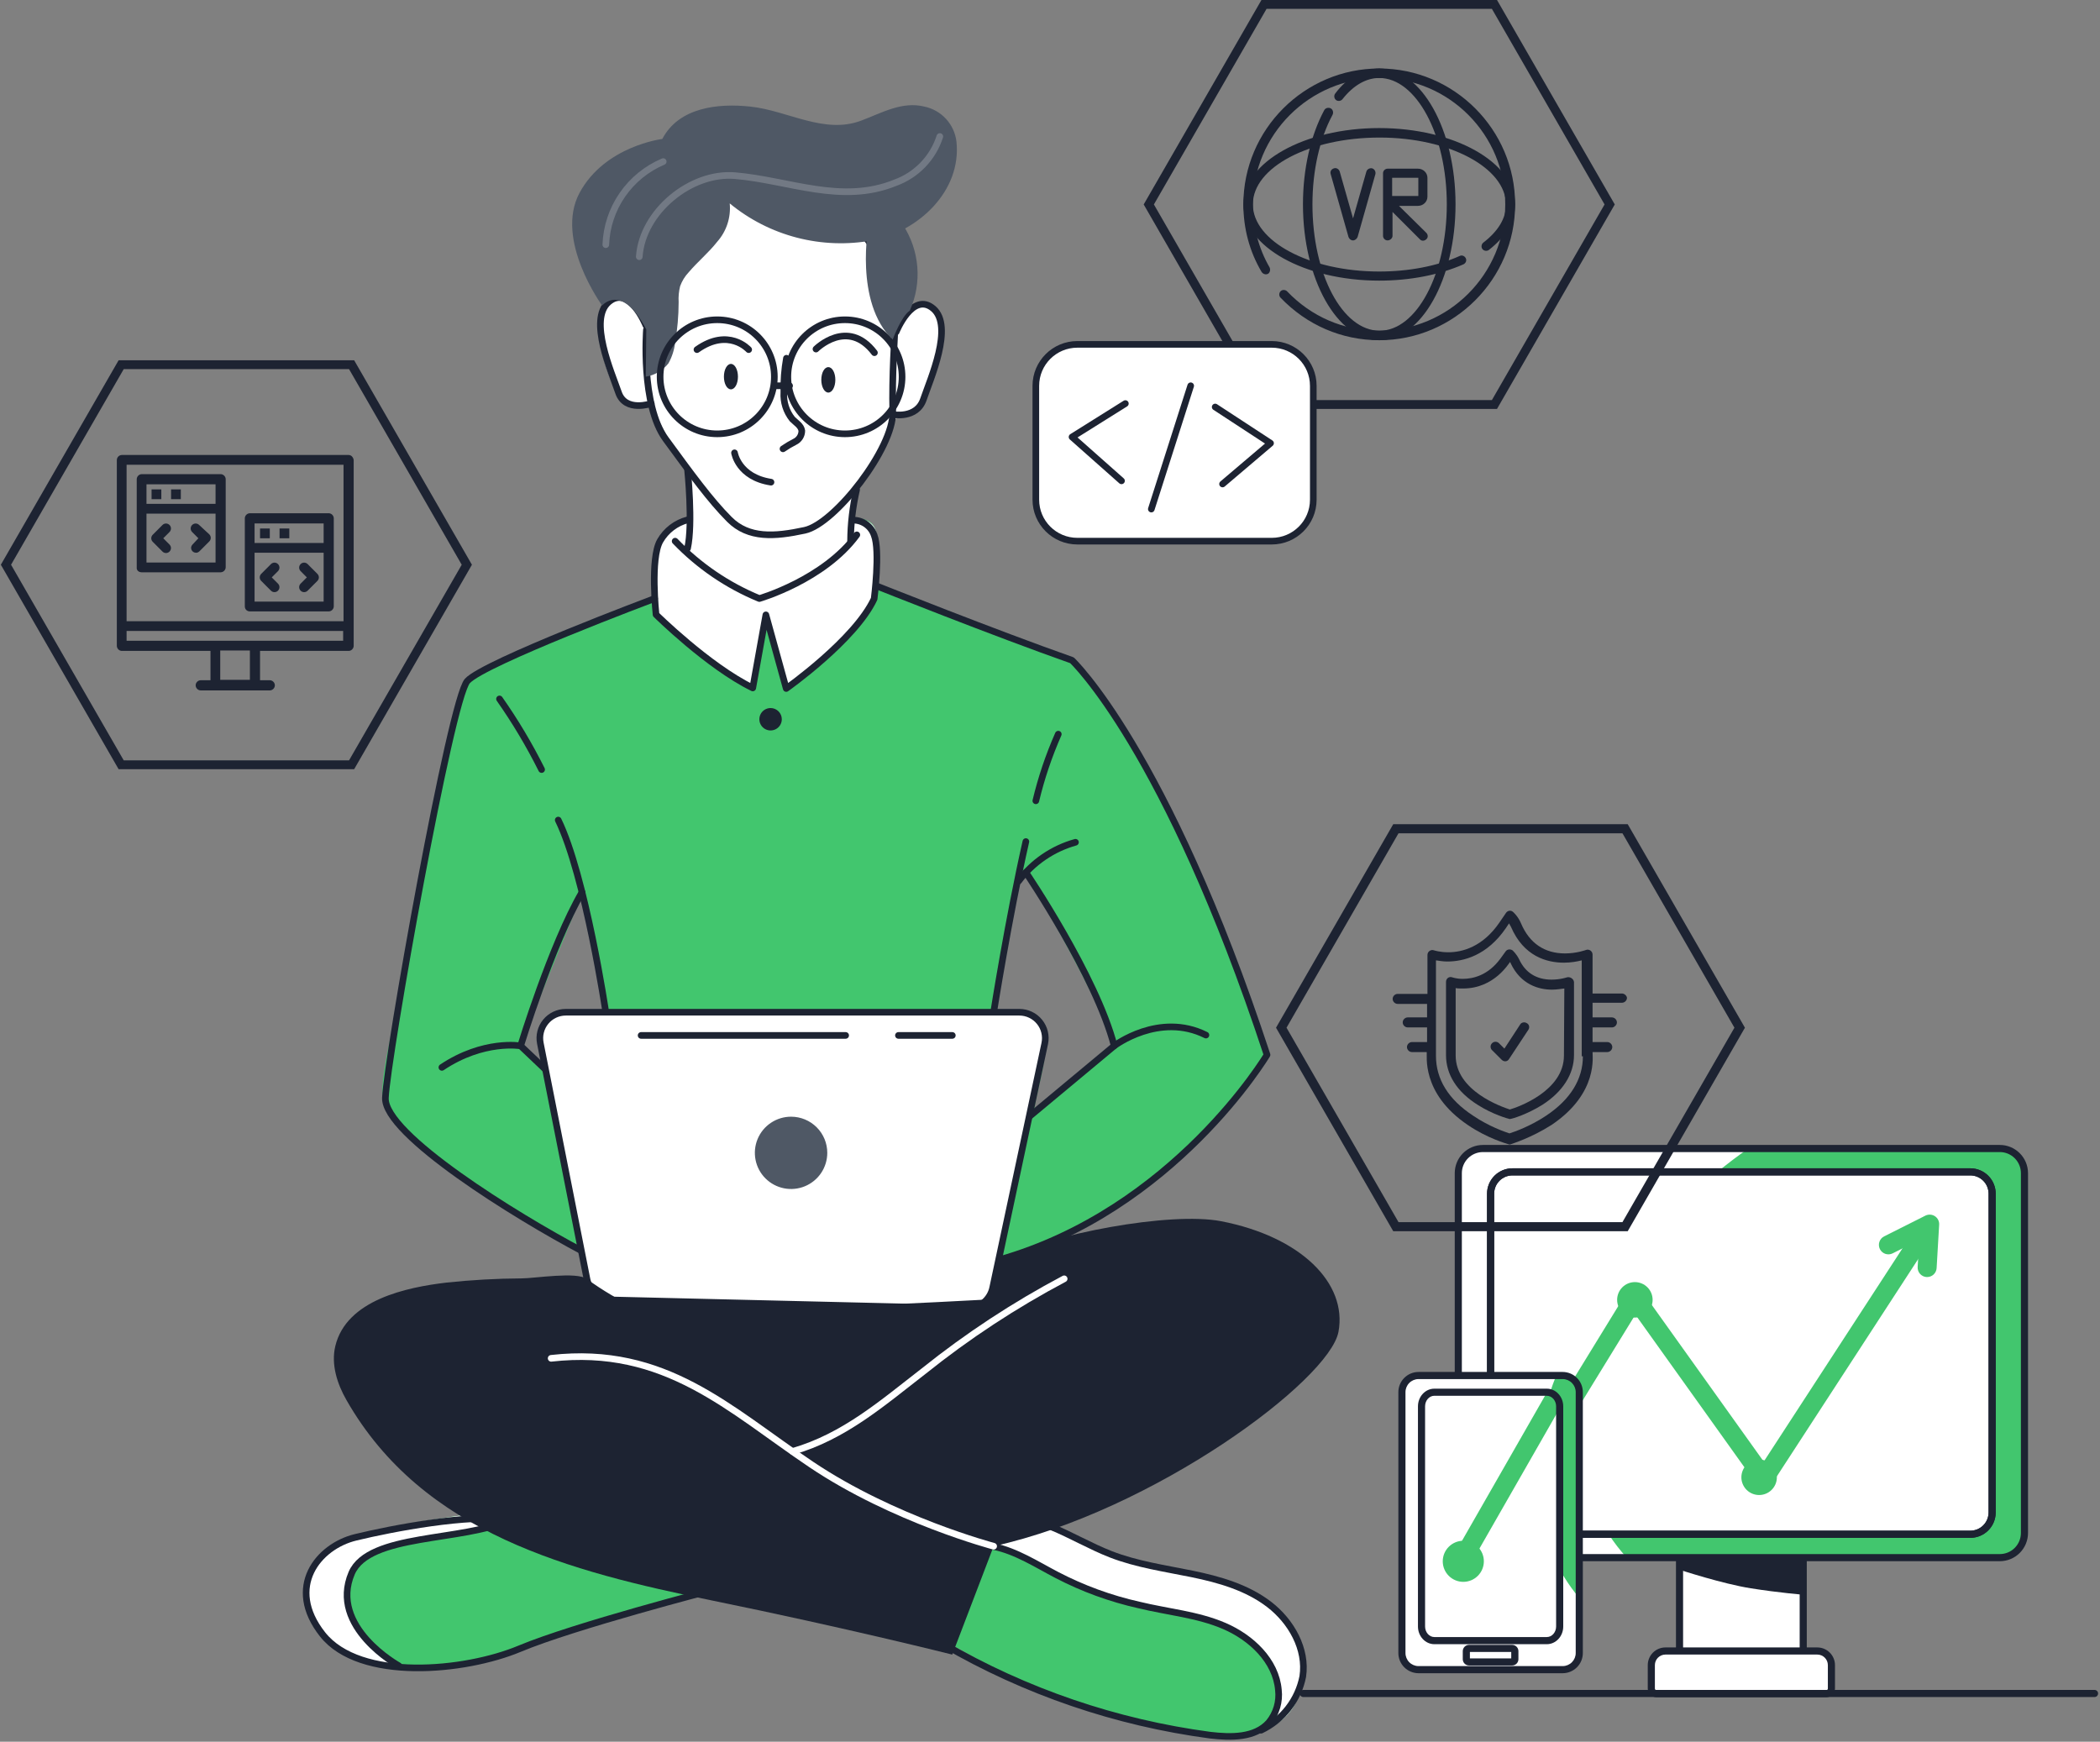 <svg width="950" height="788" viewBox="0 0 950 788" fill="none" xmlns="http://www.w3.org/2000/svg">
<rect x="0" y="0" width="950" height="788" fill="#808080" stroke="none"/>
<path d="M674.906 183H676.062L676.639 181.998L727.607 93.498L728.182 92.5L727.607 91.502L676.639 3.002L676.062 2H674.906H572.969H571.812L571.235 3.002L520.267 91.502L519.692 92.5L520.267 93.498L571.235 181.998L571.812 183H572.969H674.906Z" stroke="#1D2332" stroke-width="4"/>
<g clip-path="url(#clip0_2275_3099)">
<path d="M623.943 153.919C606.945 153.919 591.15 147.051 579.303 134.689C578.444 133.83 578.616 132.457 579.303 131.77C580.161 130.912 581.535 131.083 582.221 131.77C593.21 143.274 607.804 149.626 623.772 149.626C655.363 149.626 680.946 124.044 680.946 92.452C680.946 60.86 655.535 35.278 623.943 35.278C592.351 35.278 566.769 60.86 566.769 92.452C566.769 102.41 569.344 112.369 574.323 120.953C574.839 121.983 574.495 123.357 573.637 123.872C572.607 124.387 571.405 124.044 570.718 123.014C565.224 113.742 562.477 103.269 562.477 92.452C562.477 58.628 590.119 30.985 623.943 30.985C657.767 30.985 685.41 58.628 685.41 92.452C685.41 126.276 657.767 153.919 623.943 153.919Z" fill="#1D2332"/>
<path d="M623.944 153.919C604.886 153.919 589.434 126.276 589.434 92.452C589.434 76.484 592.867 61.375 599.048 49.872C599.564 48.842 600.937 48.498 601.967 49.013C602.997 49.528 603.341 50.902 602.826 51.932C596.988 62.749 593.726 77.171 593.726 92.452C593.726 124.044 607.29 149.626 624.116 149.626C640.77 149.626 654.506 124.044 654.506 92.452C654.506 60.86 640.599 35.278 623.944 35.278C618.107 35.278 612.269 38.54 607.29 44.893C606.603 45.751 605.229 45.923 604.371 45.236C603.513 44.549 603.341 43.176 604.028 42.317C609.694 34.763 616.733 30.985 623.944 30.985C643.002 30.985 658.455 58.628 658.455 92.452C658.455 126.276 643.002 153.919 623.944 153.919Z" fill="#1D2332"/>
<path d="M623.943 126.963C590.119 126.963 562.477 111.51 562.477 92.452C562.477 73.394 590.119 57.941 623.943 57.941C657.767 57.941 685.41 73.394 685.41 92.452C685.41 100.007 681.289 107.046 673.563 113.055C672.704 113.742 671.331 113.57 670.644 112.712C669.957 111.853 670.129 110.48 670.987 109.793C677.684 104.642 681.289 98.805 681.289 92.624C681.289 75.969 655.707 62.234 624.115 62.234C592.523 62.234 566.769 75.626 566.769 92.452C566.769 109.106 592.351 122.842 623.943 122.842C637.164 122.842 650.041 120.438 660.342 115.802C661.373 115.287 662.574 115.802 663.09 116.833C663.605 117.863 663.09 119.065 662.059 119.58C651.071 124.387 637.85 126.963 623.943 126.963Z" fill="#1D2332"/>
<path d="M612.093 108.763C611.063 108.763 610.376 108.076 610.033 107.217L601.963 78.716C601.62 77.514 602.307 76.484 603.509 76.141C604.539 75.797 605.741 76.484 606.084 77.686L612.093 98.804L618.103 77.686C618.446 76.484 619.648 75.969 620.678 76.141C621.88 76.484 622.395 77.686 622.223 78.716L614.154 107.217C613.81 108.076 612.952 108.763 612.093 108.763Z" fill="#1D2332"/>
<path d="M627.717 108.763C626.515 108.763 625.656 107.733 625.656 106.703V90.907V78.373C625.656 77.171 626.686 76.313 627.717 76.313H641.452C643.856 76.313 645.745 78.201 645.745 80.433V89.018C645.745 91.25 643.856 93.139 641.452 93.139H632.867L645.229 105.329C646.088 106.188 646.088 107.561 645.229 108.248C644.371 109.106 642.997 109.106 642.311 108.248L629.949 95.886V106.703C629.949 107.733 628.918 108.763 627.717 108.763ZM629.949 88.675H641.452C641.624 88.675 641.624 88.675 641.624 88.675V80.433C641.624 80.433 641.624 80.433 641.452 80.433H629.777V88.675H629.949Z" fill="#1D2332"/>
</g>
<path d="M157.906 346H159.062L159.639 344.998L210.607 256.498L211.182 255.5L210.607 254.502L159.639 166.002L159.062 165H157.906H55.969H54.812L54.236 166.002L3.267 254.502L2.692 255.5L3.267 256.498L54.236 344.998L54.812 346H55.969H157.906Z" stroke="#1D2332" stroke-width="4"/>
<path d="M157.705 205.841H55.146C53.911 205.841 52.852 206.903 52.852 208.141V292.185C52.852 293.424 53.911 294.486 55.146 294.486H95.216V307.756H90.803C89.568 307.756 88.509 308.817 88.509 310.056C88.509 311.294 89.568 312.356 90.803 312.356C97.158 312.356 110.044 312.356 122.048 312.356C123.283 312.356 124.342 311.294 124.342 310.056C124.342 308.817 123.283 307.756 122.048 307.756H117.635V294.486H157.705C158.94 294.486 160 293.424 160 292.185V208.141C159.823 206.903 158.94 205.841 157.705 205.841ZM155.41 210.264V281.038H57.265V210.264H155.41ZM113.045 307.579H99.629V294.309H113.045V307.579ZM57.265 289.885V285.462H155.234V289.885C136.346 289.885 76.505 289.885 57.265 289.885Z" fill="#1D2332"/>
<path d="M64.15 258.921H99.807C101.043 258.921 102.102 257.86 102.102 256.621C102.102 250.606 102.102 227.25 102.102 216.811C102.102 215.572 101.043 214.511 99.807 214.511H64.15C62.914 214.511 61.855 215.572 61.855 216.811C61.855 220.35 61.855 246.536 61.855 256.621C61.679 258.037 62.738 258.921 64.15 258.921ZM66.268 254.498V232.381H97.512V254.498H66.268ZM66.268 219.111H97.512V227.958H66.268V219.111Z" fill="#1D2332"/>
<path d="M76.682 237.512C75.799 236.627 74.387 236.627 73.505 237.512L69.092 241.936C68.209 242.82 68.209 244.236 69.092 245.12L73.505 249.544C74.387 250.428 75.799 250.428 76.682 249.544C77.565 248.659 77.565 247.244 76.682 246.359L73.858 243.528L76.682 240.697C77.565 239.812 77.565 238.397 76.682 237.512Z" fill="#1D2332"/>
<path d="M90.097 237.512C89.215 236.627 87.802 236.627 86.92 237.512C86.037 238.397 86.037 239.812 86.92 240.697L89.744 243.528L87.096 246.359C85.684 247.774 86.743 250.075 88.685 250.075C89.215 250.075 89.744 249.898 90.274 249.367L94.687 244.943C95.569 244.059 95.569 242.643 94.687 241.759L90.097 237.512Z" fill="#1D2332"/>
<path d="M72.979 221.411H68.566V225.835H72.979V221.411Z" fill="#1D2332"/>
<path d="M81.804 221.411H77.391V225.835H81.804V221.411Z" fill="#1D2332"/>
<path d="M113.045 276.615H148.702C149.938 276.615 150.997 275.553 150.997 274.315C150.997 268.299 150.997 244.944 150.997 234.505C150.997 233.266 149.938 232.204 148.702 232.204H113.045C111.809 232.204 110.75 233.266 110.75 234.505C110.75 238.043 110.75 264.23 110.75 274.315C110.75 275.73 111.809 276.615 113.045 276.615ZM115.163 272.192V250.075H146.407V272.192H115.163ZM115.163 236.805H146.407V245.651H115.163V236.805Z" fill="#1D2332"/>
<path d="M125.756 255.206C124.874 254.321 123.461 254.321 122.579 255.206L118.166 259.629C117.283 260.514 117.283 261.93 118.166 262.814L122.579 267.238C123.461 268.122 124.874 268.122 125.756 267.238C126.639 266.353 126.639 264.937 125.756 264.053L122.932 261.222L125.756 258.391C126.639 257.506 126.639 256.091 125.756 255.206Z" fill="#1D2332"/>
<path d="M139.171 255.206C138.289 254.321 136.877 254.321 135.994 255.206C135.111 256.091 135.111 257.506 135.994 258.391L138.818 261.222L135.994 264.053C135.111 264.937 135.111 266.353 135.994 267.238C136.877 268.122 138.289 268.122 139.171 267.238L143.584 262.814C144.467 261.93 144.467 260.514 143.584 259.629L139.171 255.206Z" fill="#1D2332"/>
<path d="M122.05 239.105H117.637V243.528H122.05V239.105Z" fill="#1D2332"/>
<path d="M130.878 239.105H126.465V243.528H130.878V239.105Z" fill="#1D2332"/>
<path d="M335.165 715.931C335.165 715.931 251.709 739.83 239.931 743.95C229.329 747.69 200.6 757.738 179.045 754.632C176.965 754.326 174.907 753.881 172.887 753.3C151.046 746.961 141.142 740.622 138.38 727.024C135.619 713.427 146.38 703.221 156.856 696.755C167.331 690.289 224.154 683.538 224.154 683.538L237.868 687.563L335.165 715.931Z" fill="#42C66E"/>
<path d="M179.174 754.632C177.094 754.326 175.036 753.881 173.016 753.3C151.175 746.961 141.271 740.622 138.509 727.024C135.748 713.427 146.509 703.221 156.985 696.755C167.46 690.289 224.283 683.538 224.283 683.538L237.997 687.563C225.585 693.268 179.301 696.438 169.206 702.238C159.111 708.039 154.223 718.974 160.191 733.744C163.365 741.605 171.873 749.212 179.174 754.632Z" fill="white"/>
<path d="M322.596 719.322C322.596 719.322 259.932 735.519 235.076 745.915C210.22 756.312 162.794 760.812 145.906 739.417C129.018 718.023 143.969 699.607 160.857 695.519C177.746 691.43 211.903 684.932 230.537 687.531" stroke="#1D2332" stroke-width="3" stroke-linecap="round" stroke-linejoin="round"/>
<path d="M180.409 753.618C180.409 753.618 148.665 736.153 159.109 711.684C166.95 693.617 209.487 697.547 230.534 687.658" stroke="#1D2332" stroke-width="3" stroke-linecap="round" stroke-linejoin="round"/>
<path d="M589.343 758.499C588.486 767.025 585.47 775.203 576.836 780.274C571.09 783.665 562.9 785.694 551.186 785.567C521.918 785.187 466.904 764.299 466.904 764.299L415.383 735.773L442.143 693.395L449.476 681.794L468.523 686.042C468.523 686.042 484.205 694.917 499.982 701.89C515.759 708.863 553.948 710.448 567.535 721.351C581.121 732.255 590.803 744.299 589.343 758.499Z" fill="#42C66E"/>
<path d="M589.344 758.498C588.487 767.025 585.471 775.202 576.836 780.274C579.31 771.801 578.795 762.738 575.376 754.6C569.662 741.7 550.901 730.321 526.267 728.419C501.633 726.517 482.777 715.012 472.905 709.877C465.191 705.883 448.937 697.198 442.176 693.522L449.509 681.921L468.556 686.168C468.556 686.168 484.237 695.043 500.014 702.016C515.791 708.989 553.98 710.574 567.567 721.477C581.154 732.381 590.804 744.299 589.344 758.498Z" fill="white"/>
<path d="M426.812 743.823C463.907 765.367 504.904 779.37 547.442 785.028C556.965 786.138 567.726 786.296 574.012 779.26C575.68 777.228 576.923 774.881 577.664 772.36C578.406 769.839 578.632 767.194 578.329 764.584C577.186 751.367 566.076 740.907 553.886 735.646C541.696 730.384 528.204 729.307 515.253 726.137C502.334 723.245 489.849 718.685 478.111 712.571C468.81 707.722 459.795 701.826 449.541 699.671C439.288 697.516 427.034 700.146 421.574 709.18" stroke="#1D2332" stroke-width="3" stroke-linecap="round" stroke-linejoin="round"/>
<path d="M570.488 782.778C575.31 780.48 579.527 777.087 582.801 772.872C586.075 768.656 588.316 763.734 589.344 758.499C591.217 746.042 584.107 733.522 574.107 725.852C564.108 718.182 551.6 714.6 539.188 712.064C526.776 709.529 514.237 707.754 502.491 703.189C484.429 696.153 466.652 682.238 447.891 687.341" stroke="#1D2332" stroke-width="3" stroke-linecap="round" stroke-linejoin="round"/>
<path d="M484.936 298.716L397.702 265.499L396.622 265.087C396.622 265.087 396.94 262.773 397.194 259.413C397.733 252.472 398.019 241.156 394.749 237.226C389.893 231.552 376.115 236.307 362.687 230.158C349.259 224.009 324.403 235.007 324.403 235.007C324.403 235.007 306.468 231.838 298.563 244.516C294.532 254.944 295.929 270.475 295.929 270.475L294.278 271.077C283.897 274.944 227.392 296.181 215.424 304.707C202.218 314.057 187.616 409.938 182.918 438.084C178.22 466.23 169.871 491.618 174.125 501.317C178.378 511.016 239.074 557.673 273.993 569.717C308.912 581.762 432.716 578.243 432.716 578.243C432.716 578.243 434.748 577.705 438.335 576.564C459.286 569.844 533.568 542.173 573.059 476.911C573.217 477.228 535.029 352.156 484.936 298.716ZM249.423 459.986C243.074 464.518 246.439 482.173 246.439 482.173L235.519 472.664L262.914 405.405L274.596 457.038C274.596 457.038 255.835 455.485 249.423 459.986ZM468.46 502.712C465.445 504.265 477.127 471.935 471.635 464.677C466.143 457.418 449.414 458.052 449.414 458.052L450.842 449.209L460.81 398.622L463.984 394.723C463.984 394.723 497.888 452.759 503.951 473.203C504.046 473.171 467.095 502.712 468.587 502.712H468.46Z" fill="#42C66E"/>
<path d="M320.339 88.921L275.357 136.465C275.357 136.465 269.008 141.948 271.611 155.768C274.214 169.587 279.833 181.473 284.309 182.424C287.758 183.025 291.252 183.333 294.753 183.343C294.753 183.343 304.276 204.199 311.196 212.408C311.196 212.408 313.577 244.611 312.308 253.613C312.308 253.613 328.497 267.718 343.703 269.461C358.909 271.204 382.463 247.971 382.463 247.971L388.272 219.445C388.272 219.445 402.081 198.525 403.034 192.979C403.986 187.432 410.271 188.826 413.382 186.069C416.493 183.311 423.667 171.045 424.842 159.444C426.017 147.844 426.112 134.499 412.589 138.398C400.907 135.228 408.24 110.569 408.24 110.569L387.669 92.439L320.339 88.921Z" fill="white"/>
<path d="M397.704 265.499C397.04 267.278 396.266 269.014 395.387 270.697C387.958 284.675 355.611 311.3 355.611 311.3L345.897 281.347L340.564 311.395C329.739 306.704 296.82 278.177 296.82 278.177C296.82 278.177 295.709 275.515 294.344 271.363L295.994 270.761C295.994 270.761 294.598 255.23 298.629 244.802C306.534 231.87 324.469 235.293 324.469 235.293C324.469 235.293 349.325 224.294 362.753 230.443C376.181 236.592 389.958 231.838 394.815 237.512C399.672 243.185 396.688 265.277 396.688 265.277L397.704 265.499Z" fill="white"/>
<path d="M311.039 212.567C311.039 212.567 313.547 236.941 311.039 248.098" stroke="#1D2332" stroke-width="3" stroke-linecap="round" stroke-linejoin="round"/>
<path d="M384.781 244.833C384.818 236.99 385.734 229.176 387.511 221.537" stroke="#1D2332" stroke-width="3" stroke-linecap="round" stroke-linejoin="round"/>
<path d="M391.356 107.019C391.356 107.019 406.149 125.561 405.387 139.539C404.625 153.517 403.483 170.189 403.863 186.449C404.244 202.709 377.706 236.973 364.056 239.92C350.406 242.868 338.66 243.692 329.962 234.976C321.264 226.259 312.503 214.183 301.138 198.652C289.773 183.121 292.44 149.111 292.44 149.111" stroke="#1D2332" stroke-width="3" stroke-linecap="round" stroke-linejoin="round"/>
<path d="M355.77 162.075C354.856 167.167 354.462 172.339 354.596 177.511C354.321 181.869 355.678 186.173 358.405 189.587C360.024 191.235 362.405 192.567 362.722 194.88C362.722 195.929 362.423 196.957 361.861 197.843C361.299 198.73 360.497 199.439 359.548 199.888C357.703 200.827 355.921 201.886 354.215 203.058" stroke="#1D2332" stroke-width="3" stroke-linecap="round" stroke-linejoin="round"/>
<path d="M332.277 204.865C332.277 204.865 333.991 215.863 348.784 218.145" stroke="#1D2332" stroke-width="3" stroke-linecap="round" stroke-linejoin="round"/>
<path d="M333.833 170.411C333.833 173.581 332.468 176.148 330.659 176.148C328.849 176.148 327.484 173.581 327.484 170.411C327.484 167.241 328.881 164.642 330.659 164.642C332.437 164.642 333.833 167.241 333.833 170.411Z" fill="#1D2332"/>
<path d="M377.892 171.838C377.892 175.007 376.495 177.606 374.717 177.606C372.94 177.606 371.543 175.007 371.543 171.838C371.543 168.668 372.908 166.101 374.717 166.101C376.527 166.101 377.892 168.668 377.892 171.838Z" fill="#1D2332"/>
<path d="M369.133 157.923C369.133 157.923 383.45 143.596 395.576 159.571" stroke="#1D2332" stroke-width="3" stroke-linecap="round" stroke-linejoin="round"/>
<path d="M338.689 158.177C338.689 158.177 329.61 148.002 315.293 158.177" stroke="#1D2332" stroke-width="3" stroke-linecap="round" stroke-linejoin="round"/>
<path d="M294.597 182.582C294.597 182.582 282.915 186.671 279.804 177.606C276.693 168.541 266.026 144.579 275.359 136.623C284.692 128.667 292.152 147.146 292.152 147.146" stroke="#1D2332" stroke-width="3" stroke-linecap="round" stroke-linejoin="round"/>
<path d="M403.828 187.527C403.828 187.527 414.685 189.714 417.764 180.617C420.843 171.52 431.541 147.622 422.208 139.634C412.875 131.647 405.415 150.157 405.415 150.157" stroke="#1D2332" stroke-width="3" stroke-linecap="round" stroke-linejoin="round"/>
<path d="M292.149 170.411C296.214 169.771 299.882 167.605 302.403 164.357C303.985 161.515 304.998 158.393 305.387 155.165C306.451 149.063 306.992 142.881 307.005 136.686C306.86 134.268 307.085 131.842 307.672 129.491C308.519 127.131 309.849 124.972 311.577 123.152C315.64 118.366 320.56 114.341 324.433 109.396C326.523 107.045 328.106 104.29 329.083 101.302C330.061 98.313 330.412 95.156 330.115 92.027C339.016 99.361 349.419 104.657 360.591 107.543C371.763 110.429 383.433 110.834 394.779 108.731C415.35 104.705 435.063 86.543 432.682 64.071C432.232 60.245 430.59 56.656 427.986 53.813C425.383 50.969 421.951 49.014 418.175 48.223C408.017 45.719 398.874 51.107 389.605 54.562C372.844 60.901 356.4 50.03 339.448 48.223C324.941 46.67 307.164 48.477 299.609 62.867C299.609 62.867 273.547 66.036 262.15 87.304C250.754 108.572 272.404 138.24 272.404 138.24C272.404 138.24 281.134 127.685 292.371 149.048L292.149 170.411Z" fill="#4F5865"/>
<path d="M392.968 101.631C392.968 101.631 386.238 136.686 403.825 153.675C403.825 153.675 407.666 143.121 411.57 140.553C414.355 134.321 415.523 127.489 414.969 120.687C414.414 113.884 412.154 107.331 408.396 101.631C395.603 81.25 392.968 101.631 392.968 101.631Z" fill="#4F5865"/>
<path opacity="0.2" d="M425.161 61.757C423.627 66.532 421.022 70.895 417.546 74.514C414.07 78.134 409.813 80.914 405.099 82.645C380.719 92.597 357.006 81.567 332.562 79.475C312.595 77.732 290.596 95.672 289.199 116.147" stroke="white" stroke-width="3" stroke-linecap="round" stroke-linejoin="round"/>
<path opacity="0.2" d="M274.055 110.696C274.356 102.613 276.958 94.784 281.558 88.126C286.157 81.468 292.562 76.257 300.022 73.104" stroke="white" stroke-width="3" stroke-linecap="round" stroke-linejoin="round"/>
<path d="M305.422 244.833C316.171 256.041 329.146 264.882 343.515 270.792C343.515 270.792 372.72 262.329 387.609 241.98" stroke="#1D2332" stroke-width="3" stroke-linecap="round" stroke-linejoin="round"/>
<path d="M324.465 196.275C338.736 196.275 350.305 184.724 350.305 170.475C350.305 156.225 338.736 144.674 324.465 144.674C310.194 144.674 298.625 156.225 298.625 170.475C298.625 184.724 310.194 196.275 324.465 196.275Z" stroke="#1D2332" stroke-width="3" stroke-linecap="round" stroke-linejoin="round"/>
<path d="M382.242 196.275C396.514 196.275 408.083 184.724 408.083 170.475C408.083 156.225 396.514 144.674 382.242 144.674C367.971 144.674 356.402 156.225 356.402 170.475C356.402 184.724 367.971 196.275 382.242 196.275Z" stroke="#1D2332" stroke-width="3" stroke-linecap="round" stroke-linejoin="round"/>
<path d="M311.039 235.198C308.441 235.88 306.005 237.072 303.874 238.705C301.743 240.338 299.959 242.378 298.627 244.707C294.055 252.726 296.785 278.051 296.785 278.051C296.785 278.051 320.403 301.411 340.529 311.236L346.466 278.178L355.672 311.49C355.672 311.49 386.813 289.493 395.448 270.919C395.448 270.919 398.241 249.239 395.448 242.107C394.787 240.157 393.538 238.459 391.873 237.245C390.208 236.03 388.208 235.36 386.146 235.325" stroke="#1D2332" stroke-width="3" stroke-linecap="round" stroke-linejoin="round"/>
<path d="M274.054 457.989C274.054 457.989 264.816 396.213 252.531 371.015" stroke="#1D2332" stroke-width="3" stroke-linecap="round" stroke-linejoin="round"/>
<path d="M225.965 316.213C233.1 326.375 239.466 337.055 245.012 348.162" stroke="#1D2332" stroke-width="3" stroke-linecap="round" stroke-linejoin="round"/>
<path d="M468.59 362.299C471.061 351.966 474.461 341.878 478.748 332.156" stroke="#1D2332" stroke-width="3" stroke-linecap="round" stroke-linejoin="round"/>
<path d="M449.512 457.989C449.512 457.989 456.178 415.643 464.082 380.746" stroke="#1D2332" stroke-width="3" stroke-linecap="round" stroke-linejoin="round"/>
<path d="M460.809 398.622C467.213 390.105 476.25 383.934 486.522 381.062" stroke="#1D2332" stroke-width="3" stroke-linecap="round" stroke-linejoin="round"/>
<path d="M396.684 265.15C396.684 265.15 450.332 286.545 484.934 298.716C484.934 298.716 527.535 338.685 573.183 477.228C573.183 477.228 531.344 547.498 451.76 570.034" stroke="#1D2332" stroke-width="3" stroke-linecap="round" stroke-linejoin="round"/>
<path d="M465.574 505.216L504.049 473.171C504.049 473.171 524.365 457.704 545.539 468.29" stroke="#1D2332" stroke-width="3" stroke-linecap="round" stroke-linejoin="round"/>
<path d="M464.078 394.692C464.078 394.692 495.823 441.475 504.045 473.171" stroke="#1D2332" stroke-width="3" stroke-linecap="round" stroke-linejoin="round"/>
<path d="M246.789 483.885L235.52 473.171C235.52 473.171 218.822 470.255 199.902 482.902" stroke="#1D2332" stroke-width="3" stroke-linecap="round" stroke-linejoin="round"/>
<path d="M235.52 473.171C235.52 473.171 249.519 427.307 263.296 403.662" stroke="#1D2332" stroke-width="3" stroke-linecap="round" stroke-linejoin="round"/>
<path d="M296.122 270.792C296.122 270.792 218.983 299.699 211.427 308.098C203.872 316.498 175.112 478.211 174.35 496.69C173.651 513.235 233.776 550.414 263.457 566.072" stroke="#1D2332" stroke-width="3" stroke-linecap="round" stroke-linejoin="round"/>
<path d="M575.315 155.799H487.383C477.004 155.799 468.59 164.2 468.59 174.563V226.069C468.59 236.432 477.004 244.833 487.383 244.833H575.315C585.694 244.833 594.108 236.432 594.108 226.069V174.563C594.108 164.2 585.694 155.799 575.315 155.799Z" fill="white" stroke="#1D2332" stroke-width="3" stroke-linecap="round" stroke-linejoin="round"/>
<path d="M509.095 182.582L484.969 197.701L507.349 217.543" stroke="#1D2332" stroke-width="3" stroke-linecap="round" stroke-linejoin="round"/>
<path d="M553.06 218.969L574.773 200.522L549.727 184.135" stroke="#1D2332" stroke-width="3" stroke-linecap="round" stroke-linejoin="round"/>
<path d="M520.836 230.316L538.645 174.531" stroke="#1D2332" stroke-width="3" stroke-linecap="round" stroke-linejoin="round"/>
<path d="M353.674 325.405C353.674 326.408 353.376 327.388 352.818 328.222C352.26 329.056 351.467 329.706 350.538 330.09C349.61 330.474 348.589 330.574 347.604 330.379C346.619 330.183 345.714 329.7 345.003 328.991C344.293 328.281 343.809 327.378 343.613 326.394C343.417 325.41 343.518 324.391 343.902 323.464C344.287 322.537 344.938 321.745 345.773 321.188C346.608 320.631 347.59 320.333 348.595 320.333C349.262 320.333 349.922 320.464 350.538 320.719C351.155 320.974 351.715 321.348 352.186 321.819C352.658 322.29 353.032 322.849 353.287 323.464C353.543 324.079 353.674 324.739 353.674 325.405Z" fill="#1D2332"/>
<path d="M442.937 596.12H267.357C266.268 596.12 265.223 595.69 264.45 594.924C263.677 594.158 263.239 593.118 263.23 592.031C263.23 590.938 263.665 589.89 264.439 589.118C265.213 588.345 266.263 587.911 267.357 587.911H442.937C444.031 587.911 445.081 588.345 445.855 589.118C446.629 589.89 447.063 590.938 447.063 592.031C447.055 593.118 446.616 594.158 445.843 594.924C445.07 595.69 444.026 596.12 442.937 596.12Z" fill="#1D2332"/>
<path d="M449.097 582.459L472.619 472.125C472.984 470.416 472.961 468.647 472.552 466.948C472.144 465.249 471.36 463.662 470.259 462.304C469.157 460.946 467.766 459.851 466.186 459.099C464.606 458.347 462.878 457.957 461.128 457.957H255.963C254.226 457.957 252.511 458.341 250.941 459.082C249.371 459.823 247.986 460.902 246.884 462.242C245.782 463.582 244.991 465.149 244.568 466.83C244.145 468.512 244.101 470.266 244.439 471.967L265.518 578.624C266.03 581.254 267.427 583.63 269.476 585.359C271.526 587.088 274.105 588.067 276.787 588.133L437.32 591.968C440.089 592.019 442.788 591.094 444.942 589.355C447.096 587.615 448.567 585.174 449.097 582.459Z" fill="white" stroke="#1D2332" stroke-width="3" stroke-linecap="round" stroke-linejoin="round"/>
<path d="M374.245 521.571C374.245 524.806 373.284 527.968 371.484 530.658C369.684 533.347 367.126 535.443 364.133 536.681C361.14 537.919 357.846 538.243 354.669 537.612C351.491 536.981 348.573 535.423 346.282 533.136C343.991 530.849 342.431 527.934 341.799 524.762C341.167 521.589 341.491 518.301 342.731 515.312C343.971 512.324 346.07 509.769 348.764 507.972C351.458 506.175 354.625 505.216 357.865 505.216C362.209 505.216 366.375 506.939 369.447 510.006C372.519 513.074 374.245 517.234 374.245 521.571Z" fill="#4F5865"/>
<path d="M406.434 468.448H430.813" stroke="#1D2332" stroke-width="3" stroke-linecap="round" stroke-linejoin="round"/>
<path d="M290.023 468.448H382.559" stroke="#1D2332" stroke-width="3" stroke-linecap="round" stroke-linejoin="round"/>
<path d="M449.51 699.544L430.781 748.578C430.781 748.578 383.164 736.565 321.992 724.077C258.09 710.986 191.363 694.061 156.73 633.426C152.508 626.041 149.714 617.293 151.682 609.02C156.698 588.069 183.967 582.396 201.966 580.272C213.27 579.069 224.628 578.434 235.996 578.37C241.805 578.37 260.915 575.201 265.518 578.655C272.491 583.734 279.931 588.139 287.74 591.809C297.961 596.12 447.066 587.911 447.066 587.911C449.668 582.272 451.258 576.222 451.764 570.034C475.191 558.148 529.475 548.069 552.426 552.506C588.488 559.511 609.566 580.525 605.503 602.522C601.44 624.52 521.919 683.538 449.51 699.544Z" fill="#1D2332"/>
<path d="M449.509 699.544C449.509 699.544 404.146 687.563 366.974 662.555C329.801 637.547 300.945 608.672 249.328 614.535" stroke="white" stroke-width="3" stroke-linecap="round" stroke-linejoin="round"/>
<path d="M358.562 656.659C381.958 649.908 399.132 634.789 417.925 620.272C437.727 604.406 458.985 590.44 481.414 578.56" stroke="white" stroke-width="3" stroke-linecap="round" stroke-linejoin="round"/>
<path d="M350.34 174.531H357.197" stroke="#1D2332" stroke-width="3" stroke-linecap="round" stroke-linejoin="round"/>
<path fill-rule="evenodd" clip-rule="evenodd" d="M759.785 704.162H815.74V747.229H759.785V704.162Z" fill="white"/>
<path d="M815.742 748.84H759.787C759.576 748.84 759.366 748.799 759.171 748.718C758.975 748.637 758.797 748.518 758.648 748.369C758.498 748.219 758.379 748.041 758.298 747.846C758.217 747.65 758.176 747.441 758.176 747.229V704.162C758.176 703.734 758.346 703.324 758.648 703.022C758.95 702.72 759.36 702.55 759.787 702.55H815.742C816.17 702.55 816.579 702.72 816.882 703.022C817.184 703.324 817.354 703.734 817.354 704.162V747.229C817.354 747.441 817.312 747.65 817.231 747.846C817.15 748.041 817.031 748.219 816.882 748.369C816.732 748.518 816.554 748.637 816.359 748.718C816.163 748.799 815.954 748.84 815.742 748.84ZM761.399 745.618H814.136V705.773H761.399V745.618Z" fill="#1D2332"/>
<path fill-rule="evenodd" clip-rule="evenodd" d="M670.84 519.611H904.686C907.64 519.611 910.473 520.785 912.562 522.873C914.65 524.961 915.824 527.793 915.824 530.747V693.576C915.824 696.529 914.65 699.362 912.562 701.45C910.473 703.538 907.64 704.712 904.686 704.712H670.84C667.887 704.71 665.055 703.536 662.967 701.448C660.88 699.36 659.707 696.529 659.707 693.576V530.747C659.707 527.794 660.88 524.963 662.967 522.875C665.055 520.787 667.887 519.613 670.84 519.611Z" fill="white"/>
<path fill-rule="evenodd" clip-rule="evenodd" d="M790.946 519.617C786.073 522.982 781.431 526.518 776.976 530.175H891.338C893.953 530.182 896.46 531.223 898.309 533.072C900.159 534.92 901.202 537.425 901.211 540.04V684.266C901.211 686.887 900.172 689.4 898.321 691.256C896.47 693.111 893.959 694.157 891.338 694.164H727.742C730.183 697.895 732.914 701.427 735.91 704.728H904.693C906.156 704.727 907.604 704.438 908.955 703.878C910.306 703.318 911.533 702.497 912.567 701.463C913.601 700.428 914.421 699.2 914.98 697.849C915.539 696.497 915.826 695.049 915.826 693.587V530.741C915.826 529.28 915.538 527.833 914.978 526.483C914.418 525.133 913.598 523.906 912.565 522.873C911.531 521.84 910.303 521.021 908.953 520.462C907.602 519.903 906.155 519.616 904.693 519.617H790.946Z" fill="#42C66E"/>
<path fill-rule="evenodd" clip-rule="evenodd" d="M747.023 753.338C747.023 751.645 747.696 750.021 748.894 748.824C750.091 747.627 751.716 746.954 753.409 746.954H822.114C822.953 746.954 823.784 747.119 824.559 747.441C825.334 747.762 826.038 748.233 826.631 748.826C827.224 749.419 827.695 750.124 828.015 750.899C828.336 751.674 828.5 752.505 828.5 753.344V763.951C828.5 764.256 828.44 764.558 828.323 764.839C828.206 765.121 828.035 765.377 827.82 765.592C827.604 765.808 827.348 765.979 827.067 766.095C826.785 766.212 826.483 766.272 826.179 766.272H749.35C749.045 766.273 748.742 766.213 748.46 766.097C748.178 765.981 747.921 765.81 747.705 765.594C747.489 765.379 747.318 765.123 747.201 764.841C747.084 764.559 747.023 764.257 747.023 763.951V753.338Z" fill="white"/>
<path d="M826.181 767.878H749.352C748.309 767.878 747.308 767.464 746.569 766.727C745.831 765.99 745.416 764.99 745.414 763.946V753.339C745.416 751.218 746.258 749.185 747.758 747.685C749.257 746.185 751.29 745.341 753.412 745.338H822.116C824.237 745.341 826.27 746.185 827.77 747.685C829.269 749.185 830.112 751.218 830.113 753.339V763.946C830.112 764.989 829.697 765.988 828.96 766.725C828.223 767.462 827.223 767.877 826.181 767.878ZM753.412 748.56C752.145 748.562 750.93 749.066 750.035 749.962C749.14 750.858 748.637 752.072 748.637 753.339V763.946C748.639 764.135 748.715 764.315 748.849 764.448C748.983 764.581 749.164 764.656 749.352 764.656H826.181C826.369 764.656 826.549 764.581 826.682 764.448C826.816 764.315 826.89 764.134 826.89 763.946V753.339C826.89 752.072 826.387 750.858 825.492 749.962C824.597 749.066 823.383 748.562 822.116 748.56H753.412Z" fill="#1D2332"/>
<path d="M891.341 695.759H684.182C681.136 695.755 678.217 694.542 676.064 692.387C673.912 690.232 672.703 687.311 672.703 684.266V540.034C672.709 536.993 673.92 534.078 676.072 531.928C678.224 529.778 681.14 528.568 684.182 528.563H891.341C894.383 528.566 897.301 529.776 899.453 531.926C901.605 534.076 902.816 536.992 902.82 540.034V684.266C902.821 687.312 901.613 690.234 899.46 692.389C897.308 694.544 894.387 695.756 891.341 695.759ZM684.182 531.786C681.994 531.786 679.896 532.655 678.348 534.202C676.801 535.749 675.932 537.847 675.932 540.034V684.266C675.932 686.454 676.801 688.552 678.348 690.099C679.896 691.646 681.994 692.515 684.182 692.515H891.341C893.529 692.515 895.627 691.646 897.175 690.099C898.722 688.552 899.591 686.454 899.591 684.266V540.034C899.591 537.847 898.722 535.749 897.175 534.202C895.627 532.655 893.529 531.786 891.341 531.786H684.182Z" fill="#1D2332"/>
<path d="M904.688 706.323H670.842C667.462 706.318 664.222 704.974 661.833 702.584C659.444 700.194 658.101 696.955 658.098 693.576V530.747C658.101 527.368 659.444 524.128 661.833 521.739C664.222 519.349 667.462 518.004 670.842 518H904.688C908.068 518.004 911.308 519.349 913.698 521.738C916.089 524.128 917.433 527.367 917.438 530.747V693.576C917.433 696.955 916.089 700.195 913.698 702.584C911.308 704.974 908.068 706.318 904.688 706.323ZM670.842 521.222C668.316 521.225 665.895 522.23 664.109 524.015C662.323 525.801 661.318 528.221 661.315 530.747V693.576C661.318 696.101 662.323 698.522 664.109 700.307C665.895 702.093 668.316 703.097 670.842 703.1H904.688C907.214 703.097 909.635 702.093 911.421 700.307C913.207 698.522 914.212 696.101 914.214 693.576V530.747C914.212 528.221 913.207 525.801 911.421 524.015C909.635 522.23 907.214 521.225 904.688 521.222H670.842Z" fill="#1D2332"/>
<path d="M891.341 695.759H684.182C681.136 695.755 678.217 694.542 676.064 692.387C673.912 690.232 672.703 687.311 672.703 684.266V540.034C672.709 536.993 673.92 534.078 676.072 531.928C678.224 529.778 681.14 528.568 684.182 528.563H891.341C894.383 528.566 897.301 529.776 899.453 531.926C901.605 534.076 902.816 536.992 902.82 540.034V684.266C902.821 687.312 901.613 690.234 899.46 692.389C897.308 694.544 894.387 695.756 891.341 695.759ZM684.182 531.786C681.994 531.786 679.896 532.655 678.348 534.202C676.801 535.749 675.932 537.847 675.932 540.034V684.266C675.932 686.454 676.801 688.552 678.348 690.099C679.896 691.646 681.994 692.515 684.182 692.515H891.341C893.529 692.515 895.627 691.646 897.175 690.099C898.722 688.552 899.591 686.454 899.591 684.266V540.034C899.591 537.847 898.722 535.749 897.175 534.202C895.627 532.655 893.529 531.786 891.341 531.786H684.182Z" fill="#1D2332"/>
<path fill-rule="evenodd" clip-rule="evenodd" d="M787.766 668.352C787.766 666.224 788.611 664.183 790.116 662.677C791.621 661.172 793.662 660.325 795.791 660.324C797.92 660.324 799.963 661.17 801.469 662.675C802.975 664.181 803.821 666.223 803.821 668.352C803.822 669.407 803.615 670.451 803.211 671.425C802.808 672.4 802.216 673.285 801.471 674.031C800.725 674.776 799.839 675.368 798.865 675.771C797.89 676.174 796.845 676.381 795.791 676.381C794.736 676.381 793.692 676.173 792.718 675.769C791.744 675.366 790.859 674.774 790.114 674.029C789.369 673.283 788.778 672.398 788.375 671.424C787.972 670.45 787.765 669.406 787.766 668.352Z" fill="#42C66E"/>
<path fill-rule="evenodd" clip-rule="evenodd" d="M731.559 588.079C731.559 585.949 732.405 583.907 733.911 582.402C735.417 580.896 737.459 580.05 739.589 580.05C741.718 580.052 743.759 580.898 745.264 582.404C746.769 583.909 747.614 585.95 747.614 588.079C747.614 590.207 746.769 592.248 745.264 593.754C743.759 595.259 741.718 596.106 739.589 596.107C737.459 596.107 735.417 595.261 733.911 593.756C732.405 592.25 731.559 590.208 731.559 588.079Z" fill="#42C66E"/>
<path d="M798.051 673.202C797.367 673.202 796.693 673.039 796.084 672.726C795.476 672.413 794.951 671.96 794.553 671.404L739.803 594.765L709.248 644.553C708.954 645.034 708.567 645.452 708.111 645.784C707.654 646.115 707.137 646.353 706.588 646.484C706.039 646.616 705.47 646.638 704.913 646.549C704.356 646.46 703.821 646.262 703.341 645.966C702.86 645.671 702.442 645.285 702.11 644.829C701.778 644.372 701.54 643.855 701.408 643.307C701.276 642.759 701.254 642.19 701.342 641.632C701.43 641.075 701.627 640.541 701.922 640.06L735.87 584.735C736.242 584.132 736.758 583.629 737.371 583.272C737.984 582.915 738.676 582.715 739.385 582.69C740.093 582.666 740.796 582.818 741.431 583.131C742.066 583.445 742.614 583.911 743.026 584.488L797.88 661.27L869.066 551.841C869.373 551.367 869.771 550.959 870.236 550.64C870.701 550.32 871.225 550.096 871.777 549.979C872.33 549.862 872.899 549.855 873.454 549.958C874.009 550.062 874.538 550.273 875.011 550.581C875.485 550.889 875.893 551.286 876.212 551.752C876.532 552.217 876.756 552.74 876.873 553.292C876.99 553.844 876.997 554.414 876.894 554.969C876.791 555.524 876.579 556.053 876.271 556.526L801.654 671.245C801.272 671.832 800.753 672.317 800.141 672.658C799.53 672.999 798.844 673.186 798.144 673.202H798.051Z" fill="#42C66E"/>
<path d="M871.804 577.763H871.551C870.413 577.696 869.349 577.181 868.591 576.33C867.833 575.48 867.444 574.363 867.508 573.226L868.223 560.991L856.205 567.04C855.701 567.293 855.152 567.445 854.589 567.487C854.026 567.528 853.46 567.458 852.925 567.281C852.389 567.104 851.893 566.823 851.466 566.454C851.039 566.085 850.689 565.636 850.435 565.132C850.181 564.628 850.03 564.079 849.988 563.516C849.947 562.953 850.017 562.388 850.194 561.852C850.371 561.316 850.652 560.821 851.021 560.394C851.39 559.967 851.839 559.616 852.344 559.363L871.017 549.982C871.692 549.644 872.443 549.489 873.196 549.533C873.948 549.576 874.677 549.816 875.308 550.229C875.94 550.644 876.451 551.219 876.79 551.895C877.129 552.571 877.284 553.324 877.238 554.079L876.089 573.748C876.016 574.836 875.533 575.855 874.738 576.6C873.943 577.345 872.894 577.761 871.804 577.763Z" fill="#42C66E"/>
<path fill-rule="evenodd" clip-rule="evenodd" d="M641.667 622.315H706.973C707.96 622.322 708.937 622.523 709.847 622.907C710.756 623.291 711.582 623.851 712.275 624.554C712.968 625.258 713.516 626.091 713.887 627.006C714.258 627.921 714.444 628.9 714.436 629.887V747.818C714.444 748.805 714.258 749.785 713.887 750.7C713.516 751.615 712.968 752.448 712.275 753.151C711.582 753.854 710.756 754.414 709.847 754.798C708.937 755.182 707.96 755.384 706.973 755.39H641.667C640.68 755.384 639.703 755.182 638.793 754.798C637.883 754.414 637.058 753.854 636.365 753.151C635.672 752.448 635.124 751.615 634.753 750.7C634.382 749.785 634.195 748.805 634.203 747.818V629.887C634.195 628.9 634.382 627.921 634.753 627.006C635.124 626.091 635.672 625.258 636.365 624.554C637.058 623.851 637.883 623.291 638.793 622.907C639.703 622.523 640.68 622.322 641.667 622.315Z" fill="white"/>
<path fill-rule="evenodd" clip-rule="evenodd" d="M703.984 622.321C702.95 624.905 702.032 627.495 701.168 630.091C702.474 630.5 703.611 631.325 704.405 632.44C705.2 633.554 705.608 634.898 705.568 636.266V709.952C706.25 711.178 706.921 712.405 707.669 713.609C709.7 716.881 711.961 720.005 714.435 722.957V629.887C714.442 628.901 714.255 627.923 713.884 627.009C713.513 626.094 712.966 625.262 712.273 624.56C711.58 623.857 710.756 623.298 709.847 622.914C708.939 622.529 707.963 622.328 706.976 622.321H703.984Z" fill="#42C66E"/>
<path d="M684.062 753.509H664.574C663.818 753.506 663.094 753.204 662.561 752.667C662.028 752.131 661.729 751.406 661.73 750.65V747.026C661.73 746.27 662.03 745.546 662.562 745.01C663.095 744.474 663.818 744.171 664.574 744.167H684.062C684.817 744.171 685.541 744.474 686.074 745.01C686.606 745.546 686.905 746.27 686.905 747.026V750.65C686.907 751.406 686.608 752.131 686.075 752.667C685.542 753.204 684.818 753.506 684.062 753.509ZM664.954 750.287H683.655V747.389H664.954V750.287Z" fill="#1D2332"/>
<path fill-rule="evenodd" clip-rule="evenodd" d="M652.672 706.366C652.673 703.901 653.654 701.537 655.398 699.795C657.142 698.052 659.507 697.073 661.973 697.073C664.438 697.073 666.803 698.052 668.546 699.795C670.289 701.538 671.268 703.902 671.268 706.366C671.268 708.832 670.289 711.196 668.546 712.94C666.803 714.683 664.439 715.664 661.973 715.665C659.506 715.665 657.14 714.686 655.396 712.942C653.652 711.198 652.672 708.833 652.672 706.366Z" fill="#42C66E"/>
<path d="M661.948 709.012C661.202 709.017 660.469 708.828 659.819 708.462C659.329 708.182 658.9 707.808 658.554 707.362C658.209 706.915 657.955 706.406 657.807 705.861C657.659 705.317 657.619 704.749 657.691 704.189C657.763 703.63 657.944 703.09 658.224 702.6L699.476 630.525C699.756 630.035 700.13 629.605 700.576 629.259C701.022 628.914 701.532 628.659 702.077 628.511C702.622 628.363 703.19 628.324 703.75 628.396C704.31 628.468 704.85 628.649 705.34 628.931C705.83 629.21 706.26 629.584 706.606 630.03C706.952 630.476 707.207 630.985 707.355 631.53C707.504 632.074 707.544 632.643 707.473 633.202C707.401 633.762 707.221 634.303 706.94 634.792L665.688 706.867C665.309 707.522 664.763 708.066 664.107 708.443C663.45 708.819 662.705 709.016 661.948 709.012Z" fill="#42C66E"/>
<path d="M706.971 757.001H641.66C639.24 756.982 636.927 756.005 635.227 754.283C633.526 752.562 632.578 750.237 632.59 747.818V629.887C632.578 627.468 633.526 625.143 635.227 623.422C636.927 621.7 639.24 620.723 641.66 620.704H706.971C709.391 620.722 711.706 621.698 713.408 623.42C715.109 625.141 716.058 627.467 716.046 629.887V747.818C716.058 750.238 715.109 752.564 713.408 754.285C711.706 756.007 709.391 756.984 706.971 757.001ZM641.66 623.926C640.095 623.944 638.6 624.581 637.504 625.699C636.408 626.816 635.8 628.322 635.813 629.887V747.818C635.8 749.383 636.408 750.889 637.504 752.007C638.6 753.124 640.095 753.761 641.66 753.779H706.971C708.537 753.763 710.033 753.126 711.13 752.008C712.227 750.891 712.836 749.384 712.823 747.818V629.887C712.836 628.321 712.227 626.814 711.13 625.697C710.033 624.579 708.537 623.942 706.971 623.926H641.66Z" fill="#1D2332"/>
<path d="M699.755 743.87H648.877C644.785 743.87 641.457 740.279 641.457 735.869V636.266C641.457 631.867 644.757 628.265 648.877 628.265H699.755C703.853 628.265 707.18 631.856 707.18 636.266V735.869C707.18 740.279 703.853 743.87 699.755 743.87ZM648.877 631.477C646.561 631.477 644.68 633.621 644.68 636.255V735.858C644.68 738.492 646.561 740.636 648.877 740.636H699.755C702.076 740.636 703.957 738.492 703.957 735.858V636.266C703.957 633.632 702.076 631.488 699.755 631.488L648.877 631.477Z" fill="#1D2332"/>
<path fill-rule="evenodd" clip-rule="evenodd" d="M759.949 704.766L760.032 710.265C760.032 710.265 779.217 716.556 792.077 718.591C804.936 720.625 815.821 721.489 815.821 721.489L815.326 704.442L759.949 704.766Z" fill="#1D2332"/>
<path d="M947.523 767.779H589.612C589.184 767.779 588.774 767.609 588.472 767.307C588.17 767.005 588 766.595 588 766.168C588 765.74 588.17 765.331 588.472 765.029C588.774 764.726 589.184 764.557 589.612 764.557H947.523C947.95 764.557 948.36 764.726 948.662 765.029C948.965 765.331 949.134 765.74 949.134 766.168C949.134 766.595 948.965 767.005 948.662 767.307C948.36 767.609 947.95 767.779 947.523 767.779Z" fill="#1D2332"/>
<path d="M733.967 554.972H735.157L735.751 553.941L786.406 465.984L786.998 464.957L786.406 463.93L735.751 375.973L735.157 374.942H733.967H632.656H631.466L630.872 375.973L580.216 463.93L579.625 464.957L580.216 465.984L630.872 553.941L631.466 554.972H632.656H733.967Z" stroke="#1D2332" stroke-width="4.116"/>
<g clip-path="url(#clip1_2275_3099)">
<path d="M708.898 442.161C708.898 442.161 705.924 443.207 701.901 443.207C695.079 443.207 690.007 440.069 687.208 433.967C685.983 431.526 684.409 430.132 684.234 429.957C683.185 429.26 681.785 429.434 681.086 430.48L678.812 433.618C673.214 441.289 666.393 442.859 661.67 442.859C658.871 442.859 656.947 442.161 656.947 442.161C655.548 441.638 654.148 442.684 654.148 444.253V477.378C654.148 486.095 659.046 493.941 668.492 499.868C675.313 504.227 682.31 506.145 682.485 506.145C682.835 506.319 683.185 506.319 683.709 506.145C684.059 506.145 690.706 504.227 697.703 499.868C706.974 493.941 712.046 485.921 712.046 477.378V444.253C711.871 442.859 710.297 441.813 708.898 442.161ZM707.498 477.553C707.498 493.592 686.683 500.914 683.01 501.961C679.337 500.74 658.521 493.592 658.521 477.553V447.043C659.396 447.217 660.62 447.217 661.845 447.217C676.188 447.217 682.66 435.536 683.185 435.188C683.185 435.362 683.36 435.536 683.36 435.711C687.908 445.474 696.129 447.74 702.076 447.74C704.175 447.74 706.099 447.391 707.673 447.217L707.498 477.553Z" fill="#1D2332"/>
<path d="M690.711 462.908C689.662 462.211 688.262 462.559 687.737 463.431L680.566 474.415L678.117 471.974C677.242 471.102 675.843 471.102 674.968 471.974C674.094 472.846 674.094 474.24 674.968 475.112L679.341 479.471C680.391 480.517 681.965 480.342 682.665 479.122L691.411 465.872C692.11 464.826 691.761 463.431 690.711 462.908Z" fill="#1D2332"/>
<path d="M733.738 449.484H720.444V431.875C720.444 430.306 718.87 429.26 717.47 429.783C717.47 429.783 713.272 431.352 708.025 431.352C698.754 431.352 691.933 426.819 688.084 417.753C686.685 414.441 684.586 412.697 684.411 412.523C683.362 411.651 681.962 412 681.263 413.046L678.289 417.405C670.767 428.388 661.497 430.829 655.2 430.829C651.352 430.829 648.728 429.957 648.728 429.957C647.329 429.434 645.754 430.48 645.754 432.049V449.658H632.286C631.061 449.658 630.012 450.704 630.012 451.924C630.012 453.145 631.061 454.191 632.286 454.191H645.579V460.293H636.834C635.609 460.293 634.56 461.339 634.56 462.559C634.56 463.78 635.609 464.826 636.834 464.826H645.579V471.451H638.758C637.533 471.451 636.484 472.497 636.484 473.717C636.484 474.938 637.533 475.984 638.758 475.984H645.404C645.754 477.204 642.606 494.464 663.946 508.934C672.867 515.036 681.787 517.477 682.312 517.651C682.662 517.826 683.187 517.826 683.536 517.651C683.886 517.477 692.632 514.862 701.903 508.934C723.418 494.464 720.269 477.378 720.444 475.984H727.091C728.315 475.984 729.365 474.938 729.365 473.717C729.365 472.497 728.315 471.451 727.091 471.451H720.444V464.826H729.19C730.414 464.826 731.464 463.78 731.464 462.559C731.464 461.339 730.414 460.293 729.19 460.293H720.444V453.668H733.738C734.962 453.668 736.012 452.622 736.012 451.401C735.837 450.355 734.787 449.484 733.738 449.484ZM716.071 477.901C716.071 488.188 710.474 497.428 699.454 504.75C692.457 509.457 685.111 512.072 682.837 512.77C680.738 512.072 673.566 509.632 666.395 504.75C655.2 497.428 649.602 488.188 649.602 477.727V434.49C651.002 434.665 652.751 435.013 654.675 435.013C662.022 435.013 672.692 432.398 681.263 419.845L682.662 417.753C683.012 418.276 683.187 418.799 683.536 419.322C689.309 432.747 699.804 435.536 707.5 435.536C710.649 435.536 713.447 435.013 715.546 434.49V477.901H716.071Z" fill="#1D2332"/>
</g>
<defs>
<clipPath id="clip0_2275_3099">
<rect width="122.933" height="122.933" fill="white" transform="translate(562.477 30.985)"/>
</clipPath>
<clipPath id="clip1_2275_3099">
<rect width="106" height="106" fill="white" transform="translate(630 412)"/>
</clipPath>
</defs>
</svg>

